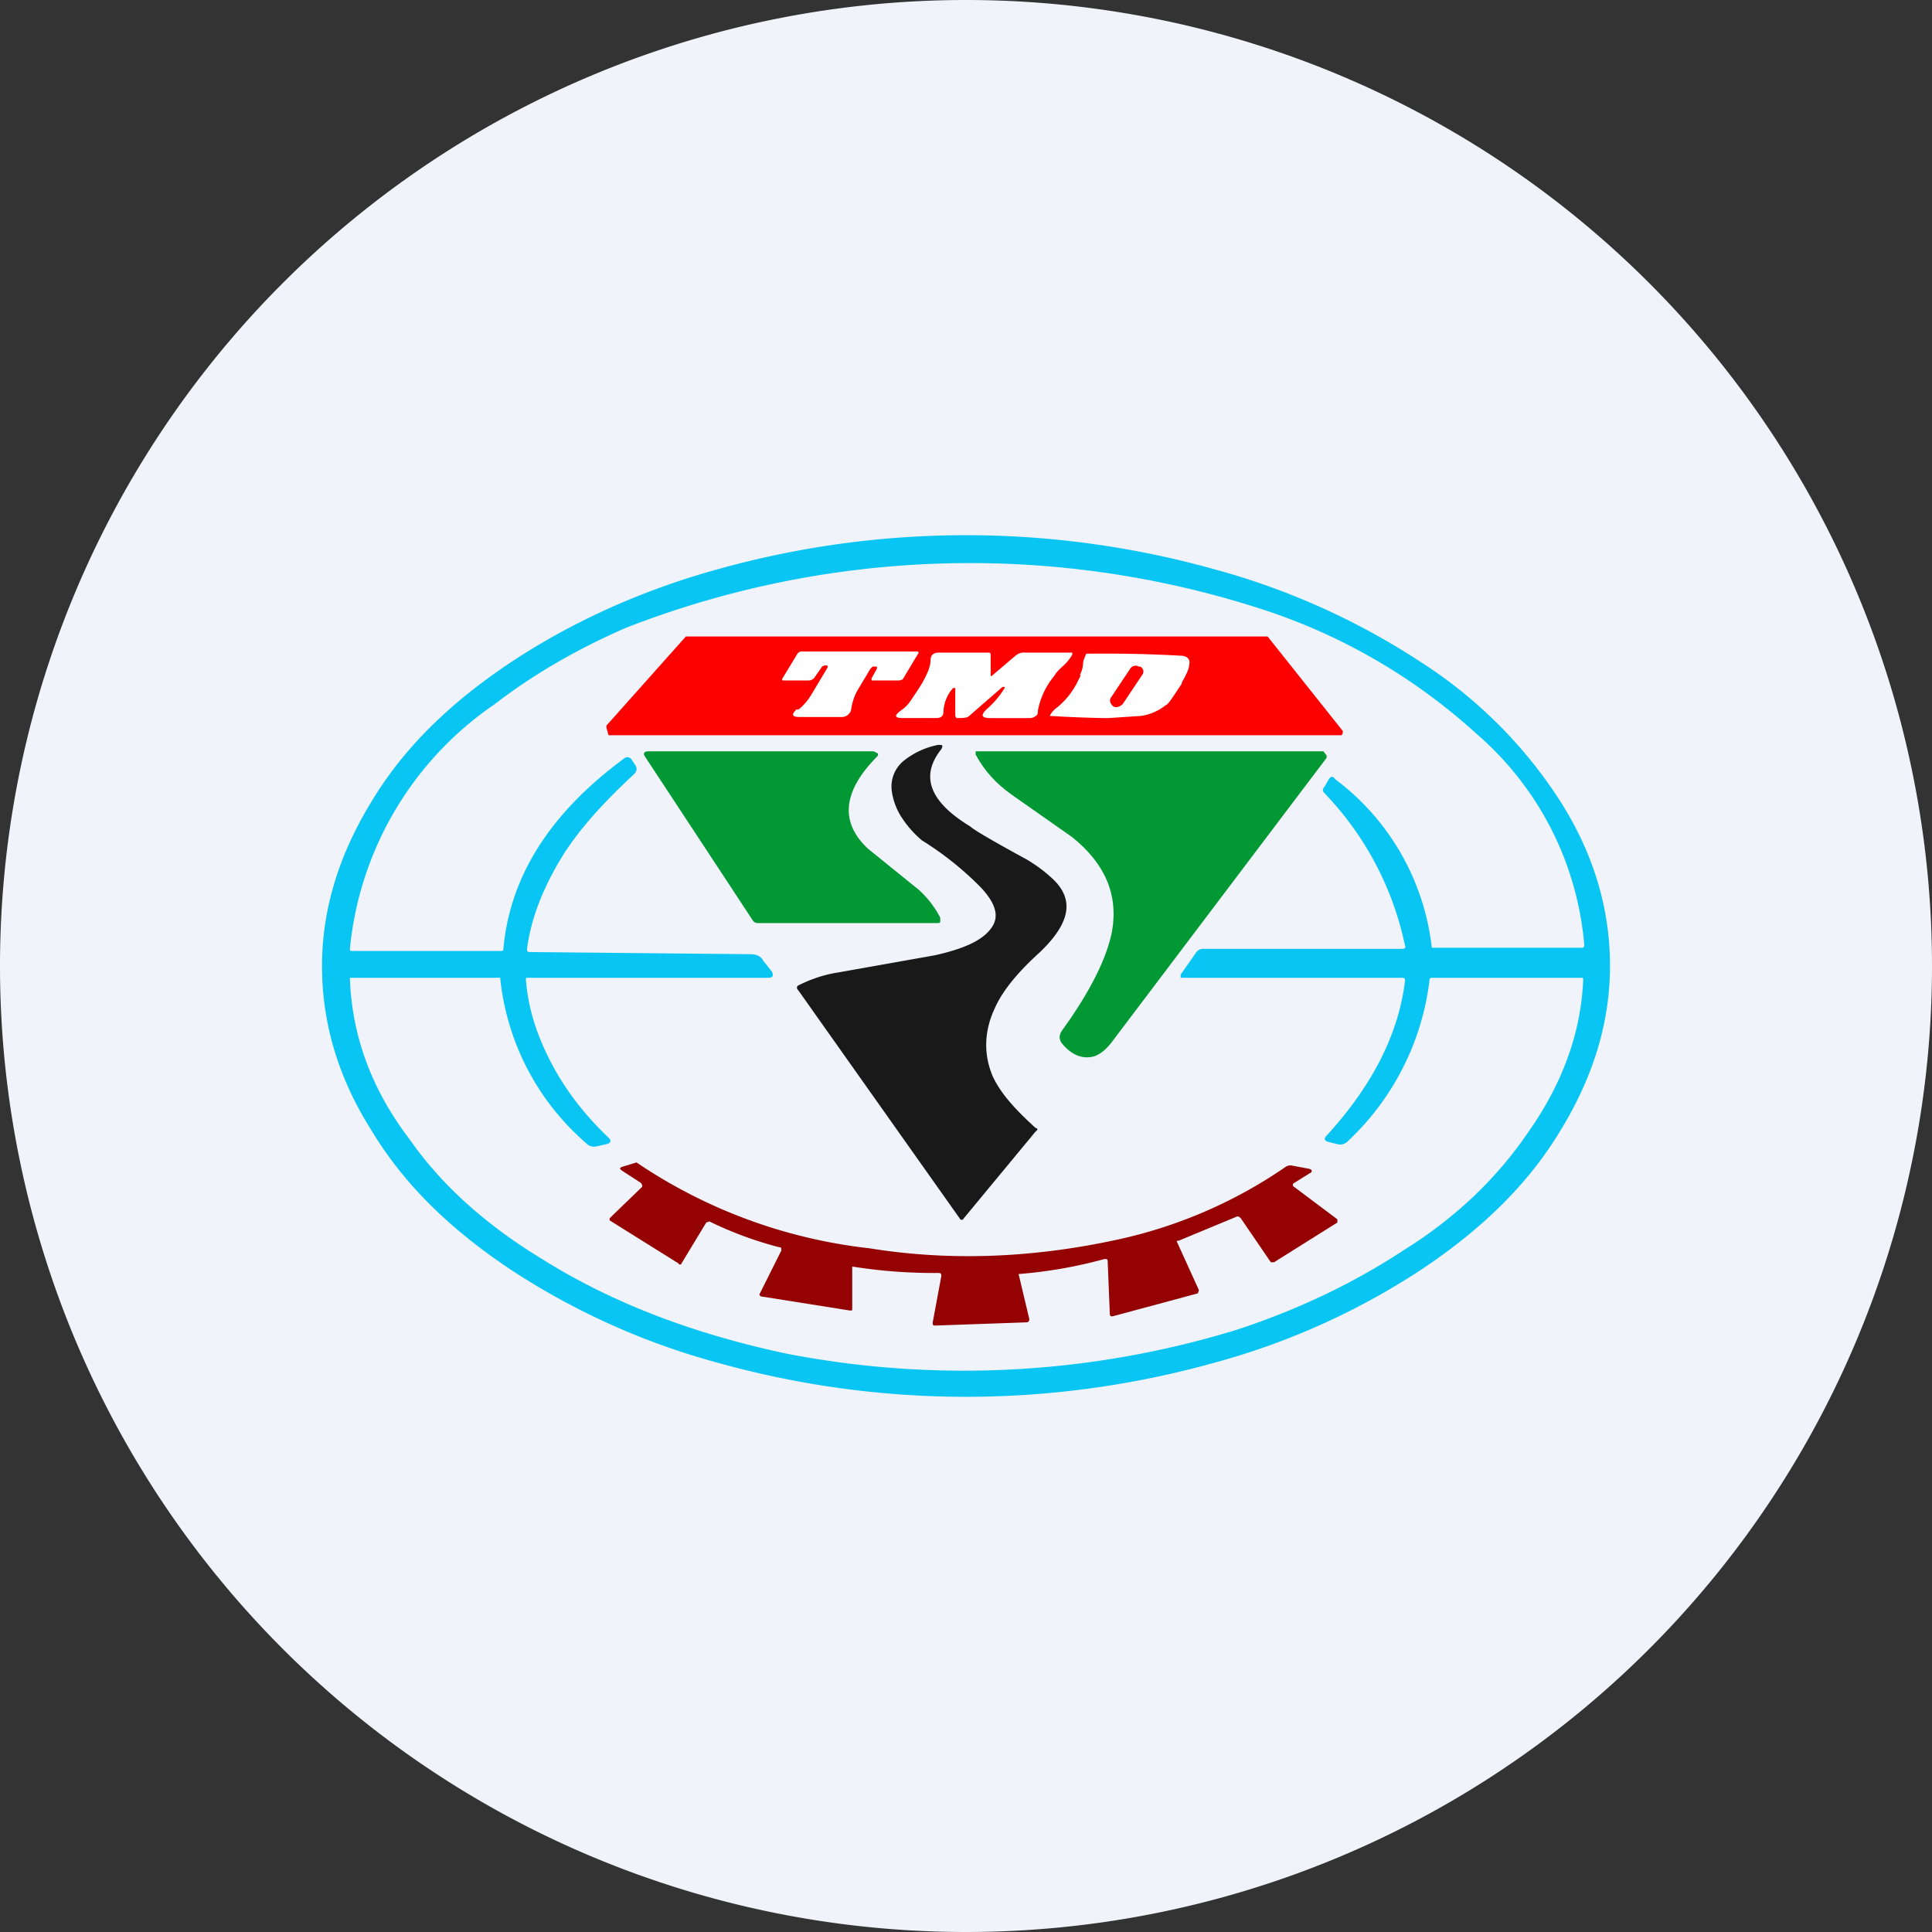 <ns0:svg xmlns:ns0="http://www.w3.org/2000/svg" width="18" height="18" viewBox="0 0 18 18"><ns0:rect x="0" y="0" width="18" height="18" fill="#333333" stroke="none"/><path xmlns="http://www.w3.org/2000/svg" fill="#F0F3FA" d="M9 18a9 9 0 0 1 0 -18a9 9 0 0 1 0 18Z" /><ns0:path fill-rule="evenodd" d="M14.54 10.53c.3-.49.46-1 .46-1.53s-.15-1.04-.46-1.53a4.3 4.3 0 0 0-1.3-1.3 6.7 6.7 0 0 0-1.94-.87 8.59 8.59 0 0 0-4.6 0c-.73.2-1.38.5-1.94.87-.57.38-1 .8-1.3 1.3-.3.49-.46 1-.46 1.53s.15 1.04.46 1.53c.3.5.73.92 1.3 1.3a6.7 6.7 0 0 0 1.94.87 8.59 8.59 0 0 0 4.6 0 6.7 6.7 0 0 0 1.94-.87c.57-.38 1-.8 1.3-1.3Zm-1.48-1.42H11L11 9.1v-.02l.14-.2a.08.08 0 0 1 .07-.04h1.85c.03 0 .04-.01.03-.03a2.9 2.9 0 0 0-.75-1.42c-.02-.02-.02-.04 0-.06l.04-.07c.02-.03.04-.03.06 0a2.28 2.28 0 0 1 .9 1.57h1.39c.02 0 .03 0 .03-.03a2.92 2.92 0 0 0-1-1.96 5.47 5.47 0 0 0-1.99-1.16 8.82 8.82 0 0 0-5.94.17c-.46.2-.87.44-1.22.71a3.12 3.12 0 0 0-1.35 2.28c0 .01 0 .02.02.02h1.38c.02 0 .03 0 .03-.02.06-.67.43-1.26 1.12-1.77.02-.02.05-.02.07 0l.04.06c.02.03.01.06-.01.08-.28.26-.5.5-.66.75-.18.29-.3.58-.34.88 0 .02 0 .03.03.03l2.05.02c.06 0 .1.02.12.06l.08.1c.02.04.01.06-.03.06H4.92c-.02 0-.02 0-.02.02.02.26.1.52.25.8.13.24.3.46.52.67.03.03.02.05-.02.06l-.09.02a.1.1 0 0 1-.1-.03 2.35 2.35 0 0 1-.8-1.54h-1.4v.01c.02.53.2 1.03.56 1.5.3.43.72.8 1.23 1.11.67.42 1.43.7 2.27.88a8.67 8.67 0 0 0 4.2-.22c.58-.19 1.1-.44 1.57-.75.48-.3.86-.67 1.14-1.08.32-.45.5-.93.52-1.43 0-.02 0-.02-.02-.02h-1.4l-.01.01a2.46 2.46 0 0 1-.76 1.51.1.1 0 0 1-.1.03l-.08-.02c-.04-.01-.05-.03-.02-.06.43-.47.67-.95.73-1.44 0-.02 0-.03-.03-.03Z" fill="#08C5F3" /><ns0:path d="m11.81 5.93.7.88v.02l-.01.02H5.67l-.02-.07v-.02l.74-.83h5.42Z" fill="#FD0100" /><ns0:path d="M7.71 6.23V6.2h-.03l-.02.01-.07.1a.07.07 0 0 1-.06.03h-.22c-.02 0-.03 0-.02-.02l.14-.23a.05.05 0 0 1 .05-.02h1.07l.01.01-.15.25-.03.01h-.26v-.02l.05-.09v-.02h-.04l-.02.02-.12.2a.52.52 0 0 0-.06.18c0 .02-.02.04-.03.05a.09.09 0 0 1-.06.02h-.39c-.07 0-.08-.02-.03-.07h.02a.5.5 0 0 0 .12-.14l.15-.25Zm1.65.19V6.4h-.02l-.31.27c-.02.02-.06.02-.12.02l-.01-.02v-.26h-.02a.35.35 0 0 0-.09.22c0 .04-.02.06-.07.06h-.31c-.07 0-.08-.02-.03-.06l.04-.03a.37.37 0 0 0 .07-.08l.04-.06c.09-.13.14-.24.14-.31 0-.05.03-.07.08-.07h.46c.01 0 .02 0 .02.02v.18c0 .02 0 .03.03 0l.2-.17a.12.12 0 0 1 .09-.03h.44v.02a.45.45 0 0 1-.08.1.54.54 0 0 0-.07.07l-.02.03a.71.71 0 0 0-.15.32c0 .02 0 .04-.02.05a.08.08 0 0 1-.05.02h-.37c-.08 0-.1-.02-.04-.08a.84.84 0 0 0 .17-.2Zm.7-.13a.25.25 0 0 0 .03-.1c0-.04.02-.07.03-.1h.03a12.77 12.77 0 0 1 .87.02c.05.01.07.04.06.08 0 .04-.03.1-.07.17v.01c-.08.12-.13.2-.15.2a.47.47 0 0 1-.23.1l-.3.02h-.05a11.56 11.56 0 0 1-.5-.02.22.22 0 0 1 .07-.08.71.71 0 0 0 .19-.24l.03-.06Zm.56-.08h-.01a.06.06 0 0 0-.08.02l-.18.27c-.02.03 0 .06.02.08.03.02.07 0 .09-.02l.18-.27a.05.05 0 0 0-.02-.08Z" fill="#fff" /><ns0:path d="M6.04 7h2.1l.04.02v.02c-.33.33-.36.62-.09.87l.47.38a.9.9 0 0 1 .2.26v.03c0 .01 0 .02-.02.02H7.06c-.02 0-.04-.01-.05-.03l-1-1.52C5.99 7.02 6 7 6.04 7Z" fill="#029833" /><ns0:path d="M9.24 8.64c.07-.1.04-.22-.1-.37a2.94 2.94 0 0 0-.55-.44.97.97 0 0 1-.18-.2.6.6 0 0 1-.1-.25.31.31 0 0 1 .12-.3.74.74 0 0 1 .31-.14c.04 0 .05 0 .03.04-.2.25-.11.49.27.72.03.03.2.13.53.31.1.06.19.13.26.2.18.19.13.4-.14.66-.2.18-.35.36-.42.52-.1.21-.11.43-.02.64.07.15.2.3.4.48.02 0 .02.02 0 .03l-.67.81c-.01.02-.03.02-.04 0l-1.5-2.12c-.02-.02-.02-.04 0-.05.12-.06.24-.1.37-.12l.9-.16c.27-.06.45-.14.53-.26Z" fill="#191919" /><ns0:path d="m9.99 7.8-.57-.4c-.14-.1-.25-.22-.33-.37V7L9.11 7h3.22l.03.04v.02l-1.98 2.62c-.07.1-.13.14-.18.16-.1.03-.2 0-.29-.1-.05-.05-.05-.1 0-.16.25-.35.4-.65.45-.9.06-.34-.06-.63-.37-.88Z" fill="#029833" /><ns0:path d="M10.32 11.75c0-.02-.01-.02-.03-.02a4.3 4.3 0 0 1-.8.14l.1.42c0 .02-.01.03-.03.03l-.85.03c-.02 0-.02-.01-.02-.03l.08-.43c0-.02 0-.03-.03-.03a4.84 4.84 0 0 1-.8-.06v.39c0 .02 0 .02-.02.02l-.82-.13c-.02 0-.03-.02-.02-.03l.2-.4c0-.02 0-.03-.02-.03a3.39 3.39 0 0 1-.65-.24l-.03.01-.23.38c0 .01-.02.02-.03 0l-.64-.4v-.02l.3-.29c.01-.01 0-.03-.01-.04l-.17-.11c-.03-.02-.03-.03 0-.04l.13-.04a4.82 4.82 0 0 0 2.17.8c.74.12 1.5.09 2.26-.07a4.4 4.4 0 0 0 1.62-.69.08.08 0 0 1 .06-.01l.16.03.02.01v.02l-.16.1c-.02.01-.02.03 0 .04l.4.3v.03l-.59.37h-.03l-.28-.41c-.02-.02-.03-.02-.05-.01l-.53.22c-.02 0-.02 0-.01.02l.2.44-.01.03-.78.21c-.03.01-.04 0-.04-.02l-.02-.49Z" fill="#940201" /></ns0:svg>